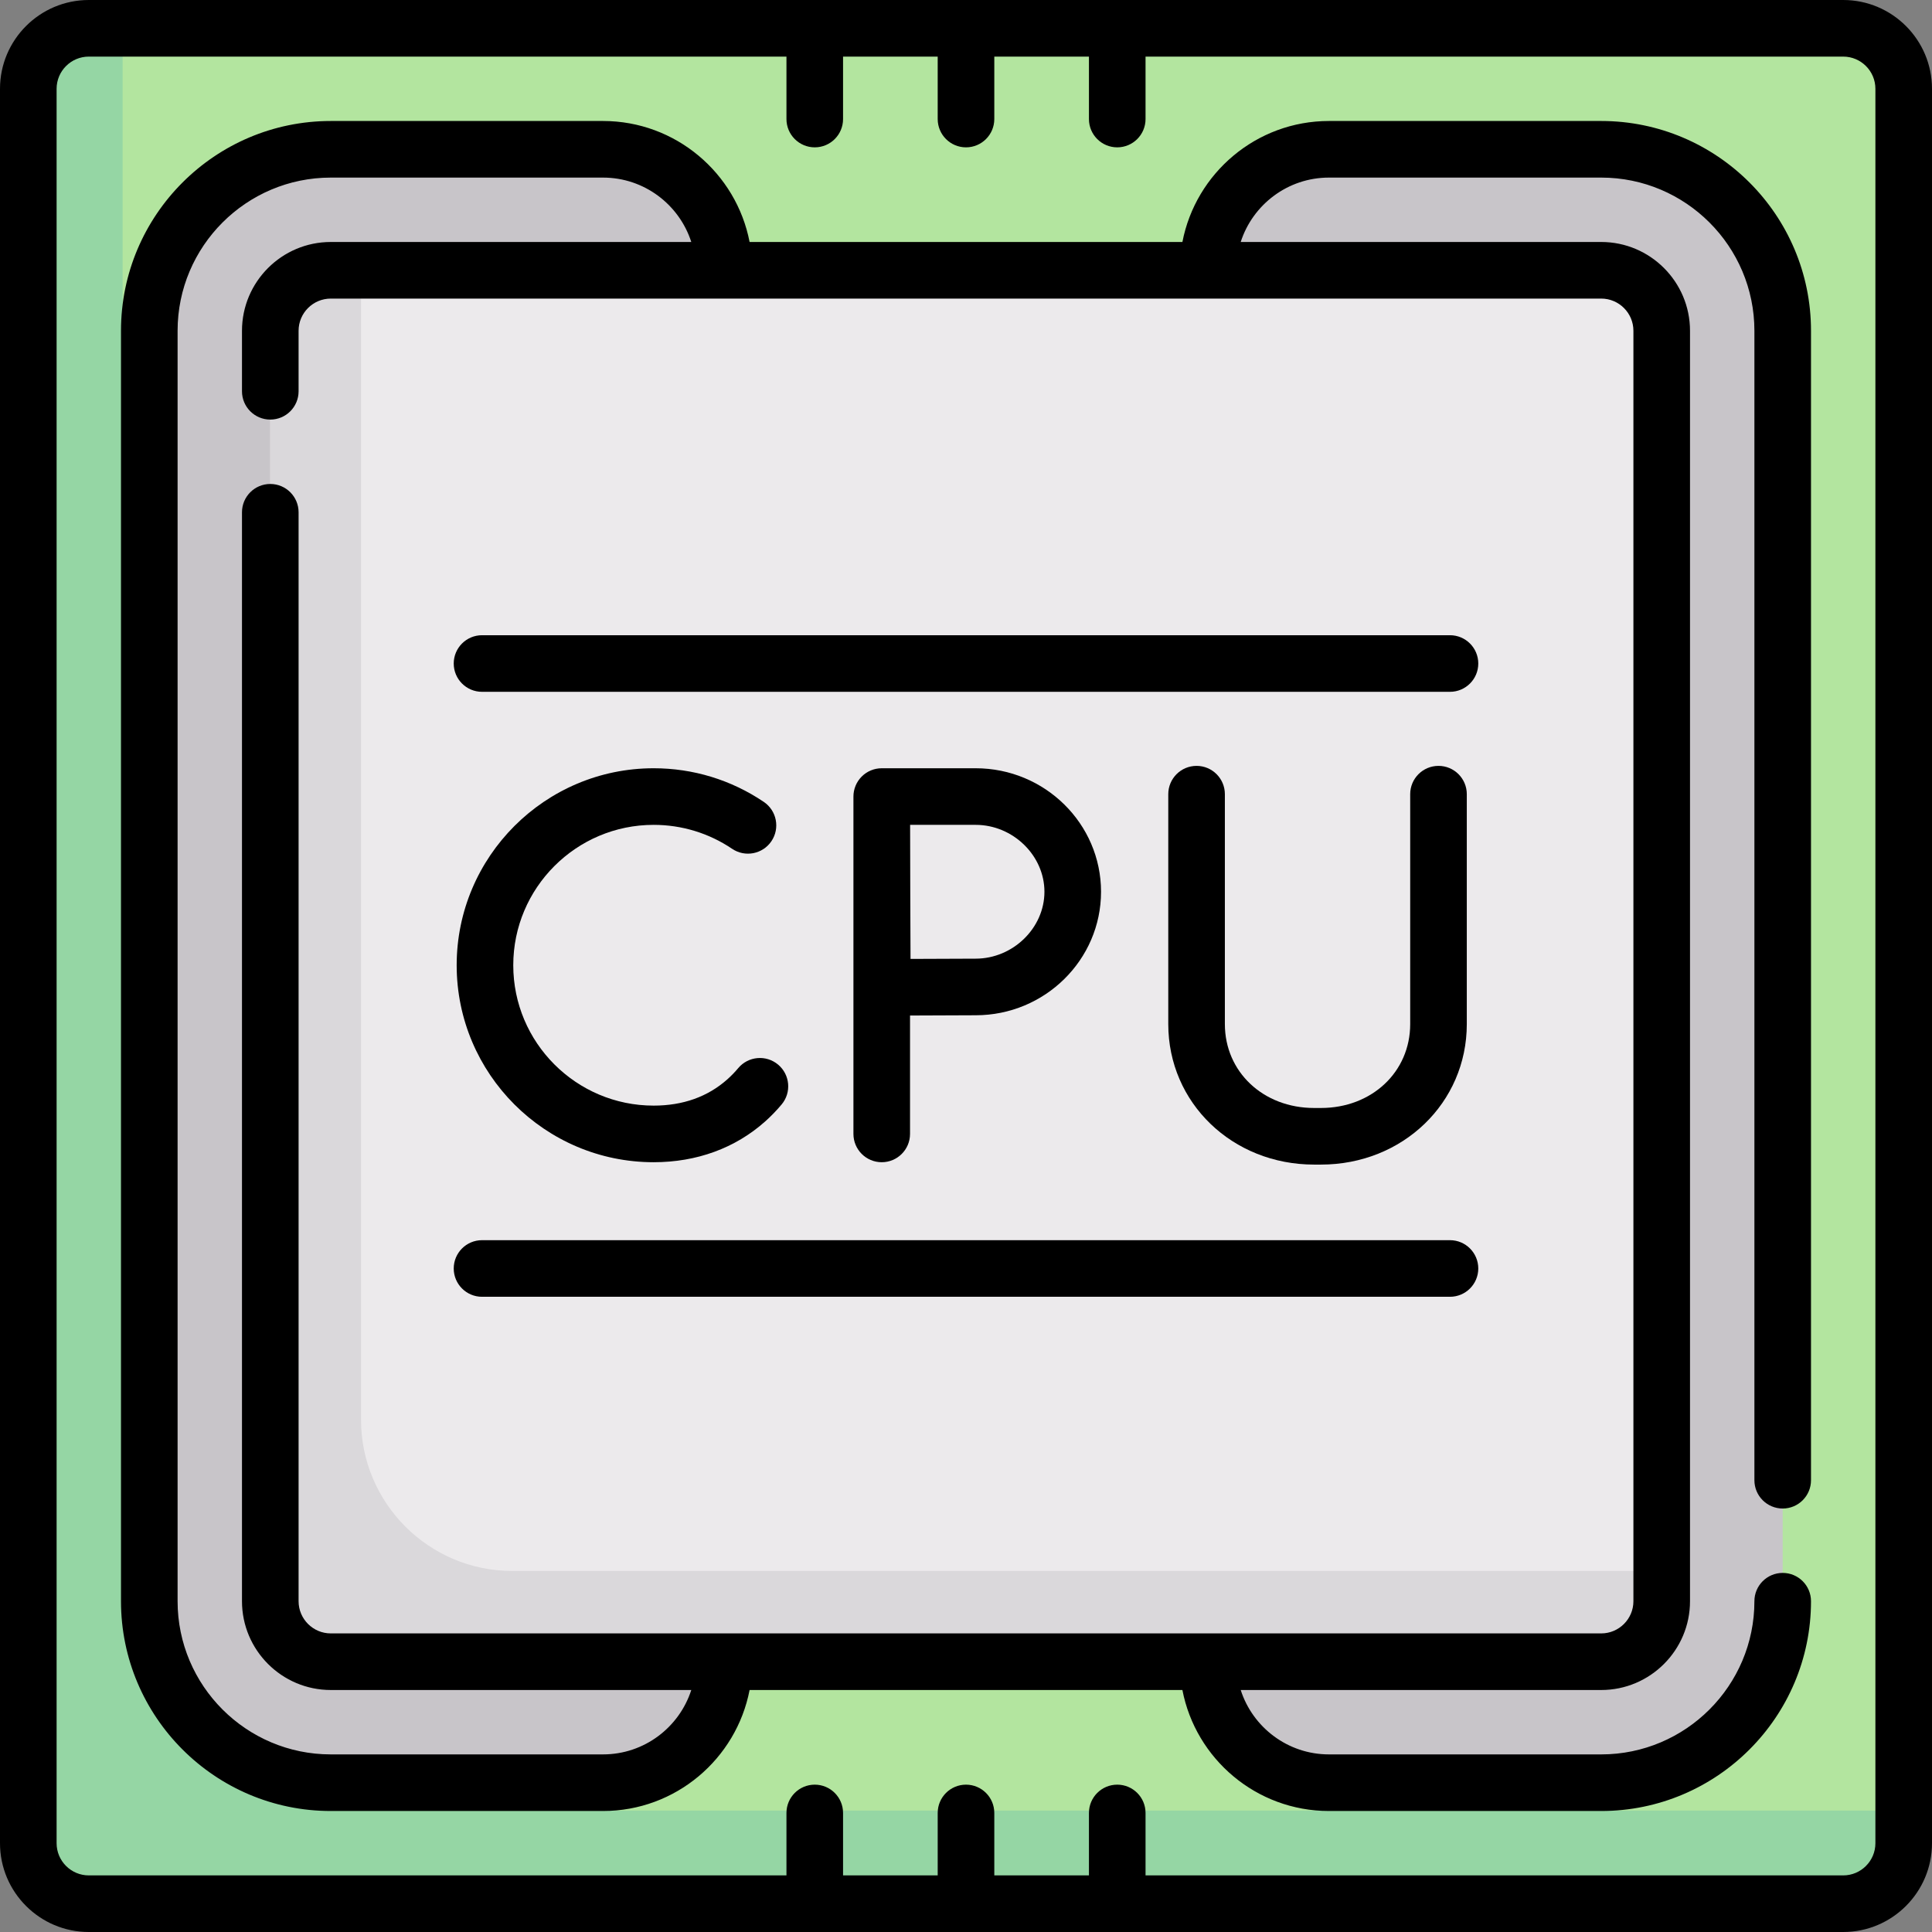 <svg id="Capa_1" enable-background="new 0 0 512 512" height="512" viewBox="0 0 512 512" width="512" xmlns="http://www.w3.org/2000/svg"><rect x="0" y="0" width="512" height="512" fill="#808080" stroke="none"/><g><g><path d="m488.468 7.5h-464.936c-8.854 0-16.032 7.178-16.032 16.032v464.935c0 8.854 7.178 16.032 16.032 16.032h464.935c8.854 0 16.032-7.178 16.032-16.032v-464.935c.001-8.854-7.177-16.032-16.031-16.032z" fill="#b3e59f"/><path d="m159.81 39.565h-72.149c-26.563 0-48.097 21.534-48.097 48.097v336.677c0 26.563 21.534 48.097 48.097 48.097h72.149c17.707 0 32.061-14.354 32.061-32.061v-368.75c0-17.706-14.354-32.06-32.061-32.06z" fill="#c8c5c9"/><path d="m352.188 39.565h72.146c26.562 0 48.094 21.534 48.094 48.097v336.677c0 26.563-21.533 48.097-48.094 48.097h-72.146c-17.706 0-32.059-14.354-32.059-32.061v-368.75c0-17.706 14.353-32.06 32.059-32.06z" fill="#c8c5c9"/><path d="m424.339 440.371h-336.678c-8.854 0-16.032-7.178-16.032-16.032v-336.678c0-8.854 7.178-16.032 16.032-16.032h336.677c8.854 0 16.032 7.178 16.032 16.032v336.677c.001 8.855-7.177 16.033-16.031 16.033z" fill="#eceaec"/><path d="m32.5 423.714v-416.214h-8.968c-8.854 0-16.032 7.178-16.032 16.032v464.935c0 8.854 7.178 16.032 16.032 16.032h464.935c8.854 0 16.032-7.178 16.032-16.032v-8.641h-415.886c-30.99.001-56.113-25.122-56.113-56.112z" fill="#95d6a4"/><path d="m95.677 376.242v-304.613h-8.016c-8.854 0-16.032 7.178-16.032 16.032v336.677c0 8.854 7.179 16.032 16.032 16.032h336.677c8.854 0 16.032-7.178 16.032-16.032v-8.016h-304.612c-22.1.001-40.081-17.979-40.081-40.08z" fill="#dad8db"/></g><g><path d="m488.468 0h-464.936c-12.975 0-23.532 10.556-23.532 23.532v464.936c0 12.975 10.557 23.532 23.532 23.532h464.936c12.975 0 23.532-10.557 23.532-23.532v-464.936c0-12.976-10.557-23.532-23.532-23.532zm8.532 488.468c0 4.705-3.828 8.532-8.532 8.532h-184.887v-16.548c0-4.142-3.358-7.5-7.5-7.5s-7.5 3.358-7.5 7.5v16.548h-25.081v-16.548c0-4.142-3.358-7.5-7.5-7.5s-7.5 3.358-7.5 7.5v16.548h-25.081v-16.548c0-4.142-3.358-7.5-7.5-7.5s-7.5 3.358-7.5 7.5v16.548h-184.887c-4.705 0-8.532-3.828-8.532-8.532v-464.936c0-4.705 3.828-8.532 8.532-8.532h184.887v16.548c0 4.142 3.358 7.5 7.5 7.5s7.5-3.358 7.5-7.5v-16.548h25.081v16.548c0 4.142 3.358 7.5 7.5 7.5s7.5-3.358 7.5-7.5v-16.548h25.081v16.548c0 4.142 3.358 7.5 7.5 7.5s7.5-3.358 7.5-7.5v-16.548h184.887c4.705 0 8.532 3.827 8.532 8.532z"/><path d="m424.339 32.064h-72.149c-19.251 0-35.325 13.824-38.839 32.065h-114.702c-3.514-18.24-19.589-32.065-38.839-32.065h-72.149c-30.656 0-55.597 24.941-55.597 55.597v336.677c0 30.656 24.94 55.597 55.597 55.597h72.149c19.25 0 35.325-13.824 38.839-32.064h114.701c3.514 18.24 19.589 32.064 38.839 32.064h72.149c30.656 0 55.597-24.94 55.597-55.597 0-4.142-3.358-7.5-7.5-7.5s-7.5 3.358-7.5 7.5c0 22.385-18.211 40.597-40.597 40.597h-72.148c-10.929 0-20.21-7.177-23.387-17.064h95.536c12.976 0 23.532-10.557 23.532-23.532v-336.678c0-12.976-10.557-23.532-23.532-23.532h-95.536c3.177-9.887 12.458-17.065 23.387-17.065h72.149c22.385 0 40.597 18.212 40.597 40.597v304.615c0 4.142 3.358 7.5 7.5 7.5s7.5-3.358 7.5-7.5v-304.615c0-30.656-24.941-55.597-55.597-55.597zm8.532 55.597v336.677c0 4.705-3.828 8.532-8.532 8.532h-336.678c-4.705 0-8.532-3.828-8.532-8.532v-288.58c0-4.142-3.358-7.5-7.5-7.5s-7.5 3.358-7.5 7.5v288.58c0 12.976 10.557 23.532 23.532 23.532h95.536c-3.177 9.887-12.458 17.064-23.387 17.064h-72.149c-22.385 0-40.597-18.211-40.597-40.597v-336.676c0-22.385 18.211-40.597 40.597-40.597h72.149c10.929 0 20.21 7.177 23.387 17.065h-95.536c-12.976 0-23.532 10.556-23.532 23.532v16.033c0 4.142 3.358 7.5 7.5 7.5s7.5-3.358 7.5-7.5v-16.033c0-4.705 3.828-8.532 8.532-8.532h336.678c4.704 0 8.532 3.828 8.532 8.532z"/><path d="m173.224 218.595c7.456 0 14.647 2.196 20.795 6.349 3.433 2.319 8.095 1.416 10.414-2.016s1.416-8.094-2.016-10.413c-8.638-5.835-18.732-8.92-29.192-8.92-28.785 0-52.203 23.418-52.203 52.202s23.417 52.203 52.202 52.203c11.398 0 21.607-3.726 29.521-10.775 1.552-1.382 3.028-2.905 4.387-4.525 2.662-3.174 2.247-7.904-.927-10.566-3.173-2.662-7.904-2.247-10.566.927-.893 1.065-1.859 2.061-2.87 2.962-5.198 4.629-11.774 6.977-19.545 6.977-20.514 0-37.203-16.689-37.203-37.202s16.689-37.203 37.203-37.203z"/><path d="m226.168 300.5c0 4.142 3.358 7.5 7.5 7.5s7.5-3.358 7.5-7.5v-31.376c5.742-.031 13.42-.069 17.394-.069 18.32 0 33.225-14.683 33.225-32.73 0-18.048-14.904-32.73-33.225-32.73h-24.894c-1.993 0-3.905.793-5.312 2.205s-2.195 3.326-2.188 5.319zm32.394-81.905c9.879 0 18.225 8.119 18.225 17.73s-8.346 17.73-18.225 17.73c-3.954 0-11.527.037-17.263.068-.031-5.895-.069-13.763-.069-17.798 0-3.409-.021-11.596-.04-17.73z"/><path d="m317.104 202.965c-4.142 0-7.5 3.358-7.5 7.5v60.928c0 20.88 16.98 37.235 38.657 37.235h1.799c21.677 0 38.657-16.356 38.657-37.235v-60.928c0-4.142-3.358-7.5-7.5-7.5s-7.5 3.358-7.5 7.5v60.928c0 12.676-10.17 22.235-23.657 22.235h-1.799c-13.487 0-23.657-9.559-23.657-22.235v-60.928c0-4.142-3.358-7.5-7.5-7.5z"/><path d="m127.742 183.339h256.517c4.142 0 7.5-3.358 7.5-7.5s-3.358-7.5-7.5-7.5h-256.517c-4.142 0-7.5 3.358-7.5 7.5s3.358 7.5 7.5 7.5z"/><path d="m127.742 343.661h256.517c4.142 0 7.5-3.358 7.5-7.5s-3.358-7.5-7.5-7.5h-256.517c-4.142 0-7.5 3.358-7.5 7.5s3.358 7.5 7.5 7.5z"/></g></g></svg>